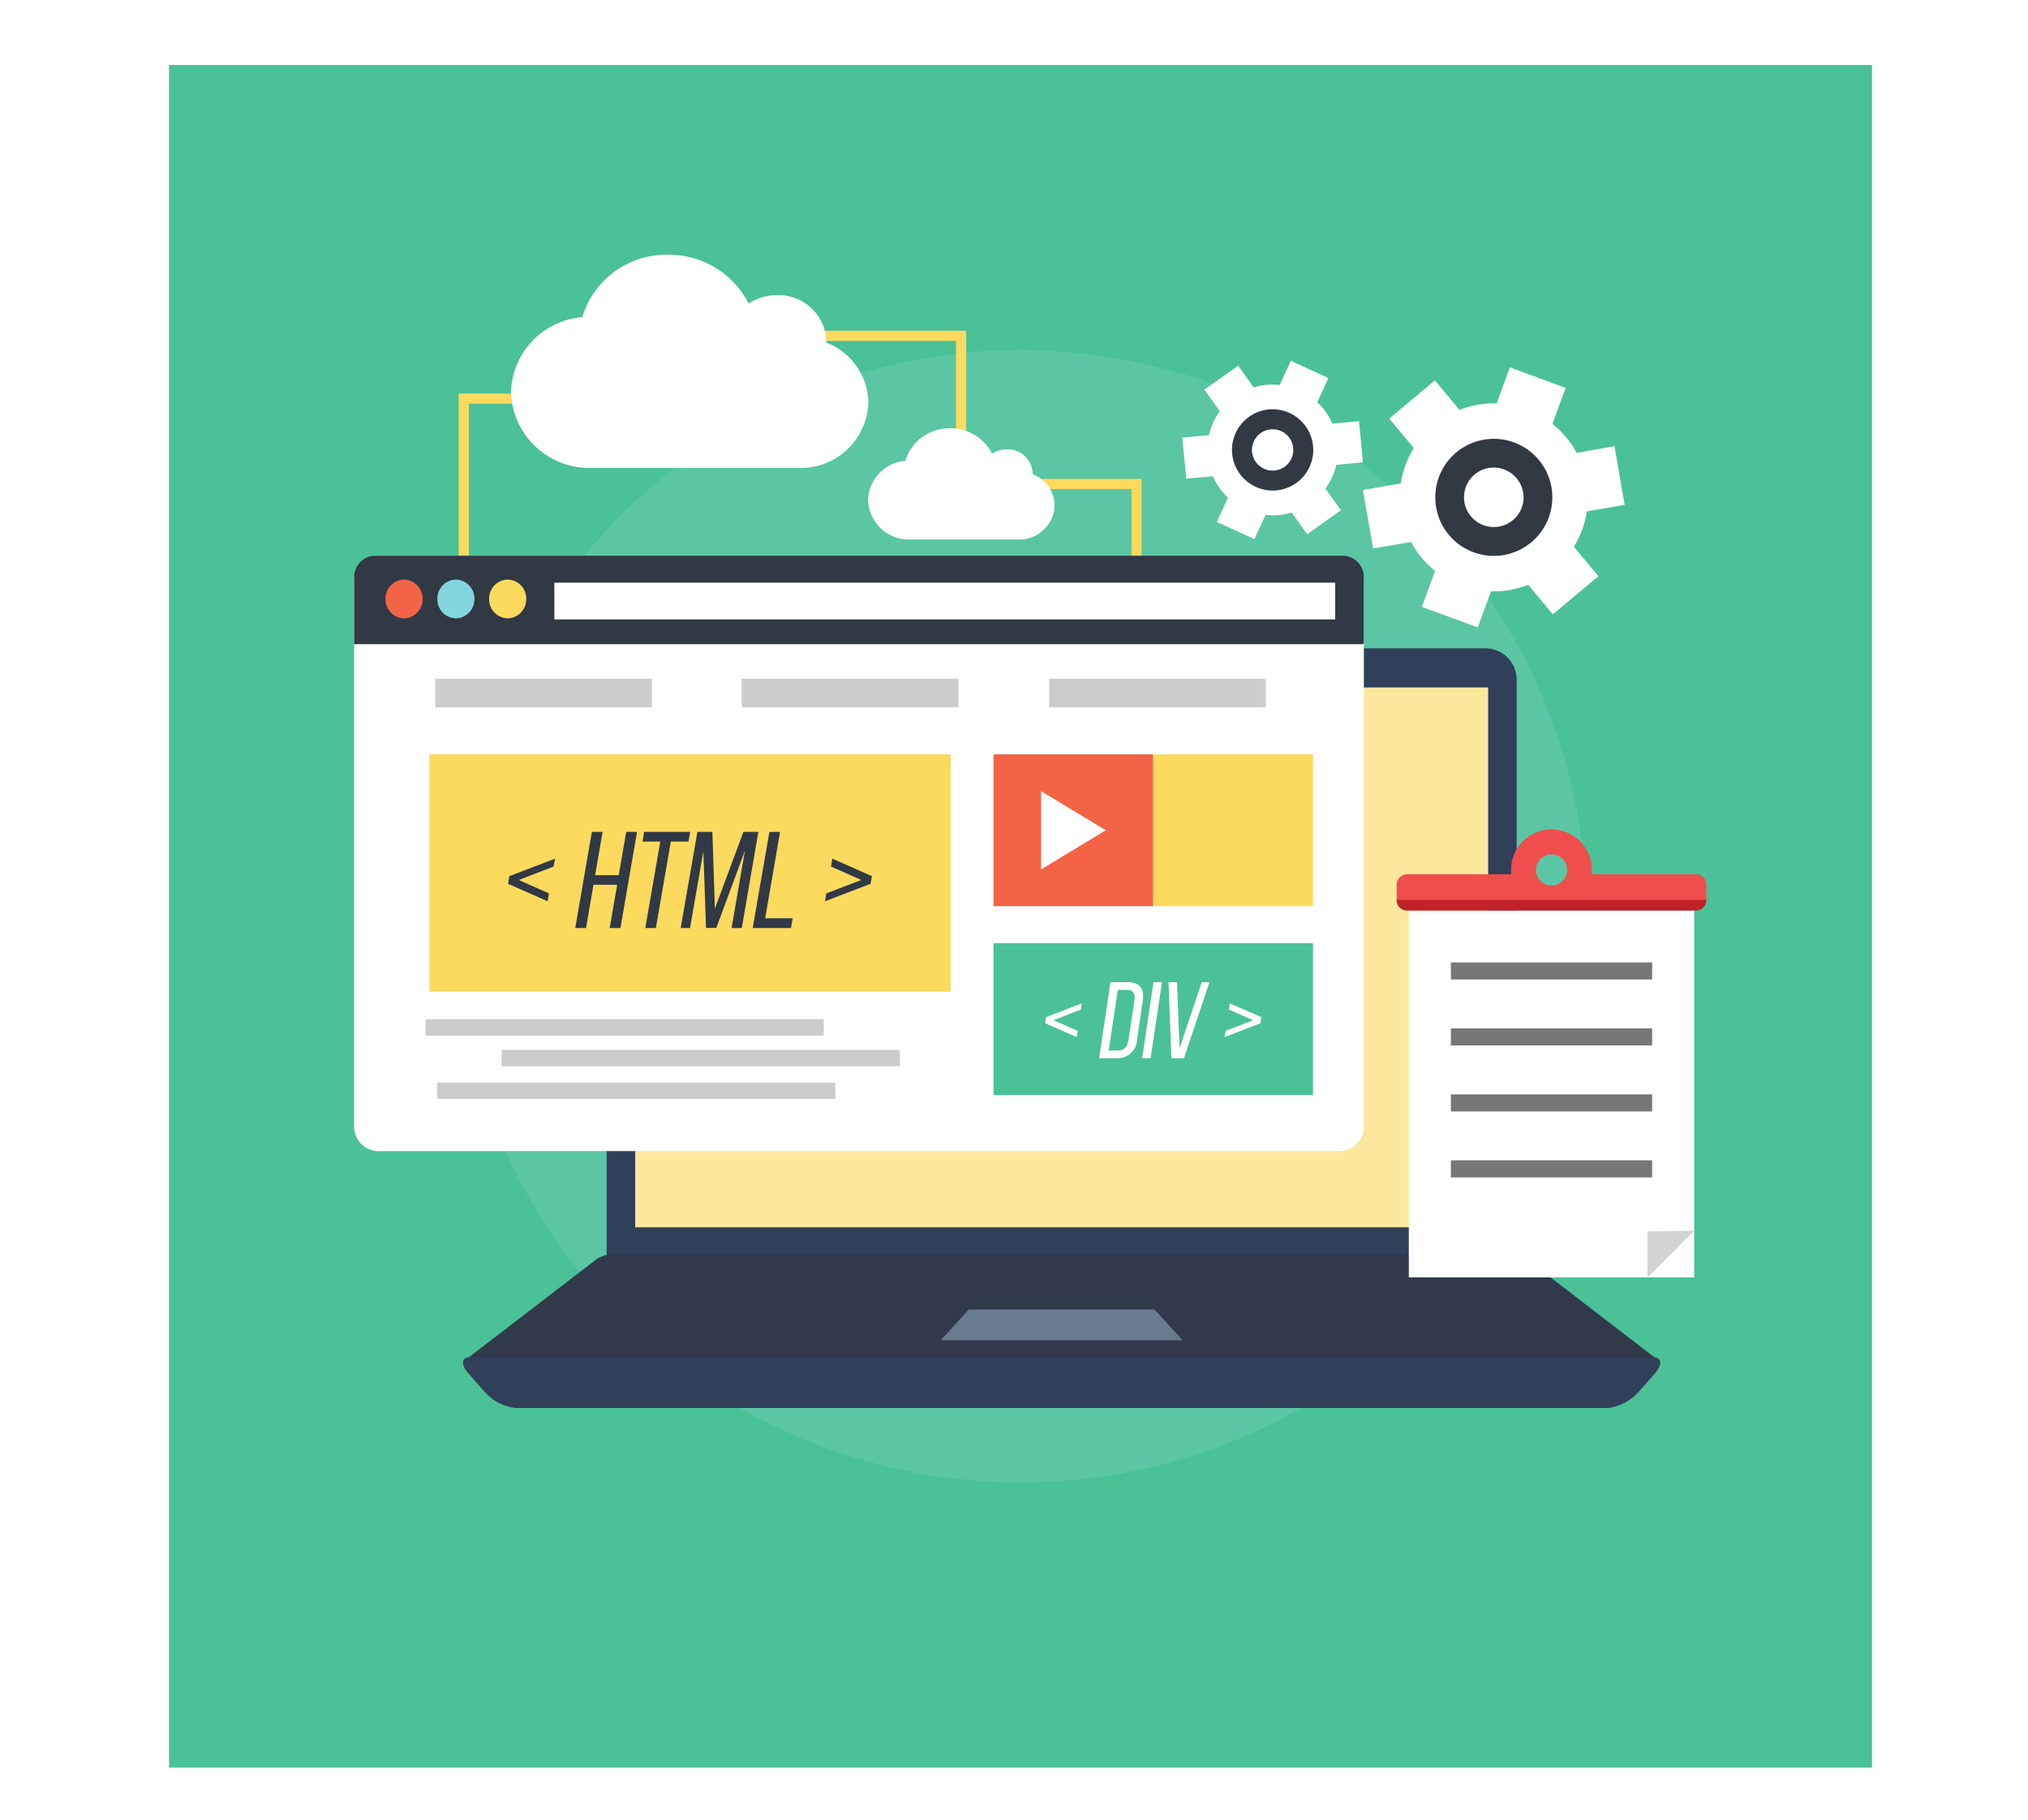 <svg xmlns="http://www.w3.org/2000/svg" xmlns:xlink="http://www.w3.org/1999/xlink" viewBox="0 0 156 140">
  <defs>
    <style>
      .cls-1 {
        clip-path: url(#clip-OJ91BD1_1_);
      }

      .cls-2, .cls-20 {
        fill: #4bc197;
      }

      .cls-3 {
        fill: #5ac6a3;
      }

      .cls-18, .cls-4 {
        fill: #fbda5e;
      }

      .cls-5 {
        fill: #314059;
      }

      .cls-10, .cls-11, .cls-12, .cls-13, .cls-14, .cls-15, .cls-16, .cls-17, .cls-18, .cls-19, .cls-20, .cls-5, .cls-6, .cls-7, .cls-8, .cls-9 {
        fill-rule: evenodd;
      }

      .cls-6 {
        fill: #313a4b;
      }

      .cls-7 {
        fill: #687b8f;
      }

      .cls-8 {
        fill: #fce89d;
      }

      .cls-21, .cls-9 {
        fill: #fff;
      }

      .cls-10 {
        fill: #323943;
      }

      .cls-11 {
        fill: #f04e4d;
      }

      .cls-12 {
        fill: #c12128;
      }

      .cls-13 {
        fill: #d2d3d4;
      }

      .cls-14 {
        fill: #767779;
      }

      .cls-15 {
        fill: #313945;
      }

      .cls-16 {
        fill: #f36447;
      }

      .cls-17 {
        fill: #81d5dc;
      }

      .cls-19 {
        fill: #cdccca;
      }
    </style>
    <clipPath id="clip-OJ91BD1_1_">
      <rect width="156" height="140"/>
    </clipPath>
  </defs>
  <g id="OJ91BD1_1_" data-name="OJ91BD1 (1)" class="cls-1">
    <rect class="cls-21" width="156" height="140"/>
    <g id="Group_21" data-name="Group 21" transform="translate(3112 1336)">
      <path id="path14" class="cls-2" d="M131-1469H0v-131H131v131" transform="translate(-3099 268.996)"/>
      <path id="path16" class="cls-3" d="M355.114-1288.439a43.558,43.558,0,0,1-43.557,43.557A43.558,43.558,0,0,1,268-1288.439,43.558,43.558,0,0,1,311.557-1332a43.558,43.558,0,0,1,43.557,43.557" transform="translate(-3345.057 22.939)"/>
      <path id="path36" class="cls-4" d="M544.6-1350.277h16.732v11.4h13.5v5.951h-.783v-5.169h-13.5v-11.4H544.6v-.783" transform="translate(-3599.011 39.723)"/>
      <path id="path38" class="cls-4" d="M281.545-1290.429h-8.61v14.834h-.783v-15.617h9.392v.783" transform="translate(-3348.87 -14.507)"/>
      <path id="path40" class="cls-5" d="M413.541-1051.861h65.185a2.419,2.419,0,0,1,2.407,2.414v44.525H411.127v-44.525a2.42,2.42,0,0,1,2.414-2.414h0" transform="translate(-3476.466 -234.26)"/>
      <path id="path42" class="cls-6" d="M276.858-473.561h91.7c.251,0,.2-.192-.111-.428l-9.842-7.569a2.1,2.1,0,0,0-1.019-.428H287.837a2.1,2.1,0,0,0-1.019.428l-9.85,7.569c-.31.236-.362.428-.111.428h0" transform="translate(-3353.043 -757.477)"/>
      <path id="path44" class="cls-5" d="M276.794-385.759h90.969c.687,0,.753.561.147,1.255l-1.233,1.4a3.786,3.786,0,0,1-2.363,1.255H280.242a3.752,3.752,0,0,1-2.363-1.255l-1.233-1.4c-.613-.694-.546-1.255.148-1.255h0" transform="translate(-3352.611 -845.825)"/>
      <path id="path46" class="cls-7" d="M727.3-430.491h14.288l2.148,2.355H725.149l2.149-2.355" transform="translate(-3764.777 -804.756)"/>
      <path id="path48" class="cls-8" d="M438-973.534h65.613v-41.534H438v41.534" transform="translate(-3501.14 -268.041)"/>
      <path id="path50" class="cls-9" d="M1138-1302.114a7.312,7.312,0,0,0,1-2.724l2.909-.5-.783-4.512-2.91.51a7.547,7.547,0,0,0-.819-1.211,7.979,7.979,0,0,0-1.041-1.019l1.011-2.769-4.29-1.58-1.019,2.776a7.184,7.184,0,0,0-2.858.495l-1.89-2.267-3.515,2.939,1.891,2.259a7.365,7.365,0,0,0-1,2.725l-2.909.51.783,4.5,2.909-.5a7.23,7.23,0,0,0,.819,1.2,7.137,7.137,0,0,0,1.041,1.019l-1.019,2.776,4.3,1.573,1.019-2.776a7.183,7.183,0,0,0,2.858-.495l1.891,2.267,3.514-2.932-1.89-2.267" transform="translate(-4128.934 8.181)"/>
      <path id="path52" class="cls-10" d="M1197.1-1240.752a4.506,4.506,0,0,0,.569-6.343,4.506,4.506,0,0,0-6.343-.568,4.506,4.506,0,0,0-.568,6.343A4.5,4.5,0,0,0,1197.1-1240.752Zm-1.418-1.7a2.285,2.285,0,0,0,.288-3.219,2.294,2.294,0,0,0-3.227-.3,2.293,2.293,0,0,0-.288,3.227,2.293,2.293,0,0,0,3.227.288h0" transform="translate(-4191.305 -53.528)"/>
      <path id="path54" class="cls-9" d="M963.592-1317.219a5.007,5.007,0,0,0-1.159-1.647l.857-1.861-2.894-1.329-.857,1.861a5.138,5.138,0,0,0-1.012-.007,5.486,5.486,0,0,0-.989.2l-1.189-1.676-2.6,1.839,1.189,1.676a5.056,5.056,0,0,0-.842,1.831l-2.045.185.3,3.168,2.045-.192a5.135,5.135,0,0,0,1.167,1.646l-.856,1.868,2.887,1.322.857-1.861a5.141,5.141,0,0,0,1.011.008,4.866,4.866,0,0,0,1-.192l1.189,1.669,2.592-1.839-1.189-1.676a4.961,4.961,0,0,0,.841-1.824l2.046-.192-.3-3.168-2.045.192" transform="translate(-3973.102 13.812)"/>
      <path id="path56" class="cls-10" d="M1004.854-1273.647a3.135,3.135,0,0,0-3.4-2.828,3.135,3.135,0,0,0-2.828,3.4,3.137,3.137,0,0,0,3.412,2.828A3.124,3.124,0,0,0,1004.854-1273.647Zm-1.529.14a1.591,1.591,0,0,0-1.735-1.432,1.589,1.589,0,0,0-1.432,1.728,1.6,1.6,0,0,0,1.728,1.44,1.6,1.6,0,0,0,1.44-1.735h0" transform="translate(-4015.847 -28.025)"/>
      <path id="path58" class="cls-9" d="M333.383-1421.7a6.742,6.742,0,0,0-6.594,4.8,5.964,5.964,0,0,0-5.486,5.774,6.028,6.028,0,0,0,6.21,5.826h15.92a5.2,5.2,0,0,0,5.361-5.028,5.035,5.035,0,0,0-3.234-4.615v-.1a3.676,3.676,0,0,0-3.788-3.552,3.966,3.966,0,0,0-2.186.651,6.856,6.856,0,0,0-6.2-3.751h0" transform="translate(-3393.997 105.301)"/>
      <path id="path60" class="cls-9" d="M663.095-1258.566a3.513,3.513,0,0,0-3.441,2.5,3.123,3.123,0,0,0-2.865,3.02,3.141,3.141,0,0,0,3.242,3.035h8.307a2.716,2.716,0,0,0,2.8-2.621,2.617,2.617,0,0,0-1.691-2.407v-.059a1.916,1.916,0,0,0-1.972-1.853,2.069,2.069,0,0,0-1.145.339,3.566,3.566,0,0,0-3.234-1.957h0" transform="translate(-3702.014 -44.479)"/>
      <path id="path62" class="cls-9" d="M1164.8-777.331h21.952v-28.236H1164.8v28.236" transform="translate(-4168.429 -460.389)"/>
      <path id="path64" class="cls-11" d="M1165.345-879.683a1.2,1.2,0,0,0-1.2,1.2,1.2,1.2,0,0,0,1.2,1.2,1.2,1.2,0,0,0,1.2-1.2A1.2,1.2,0,0,0,1165.345-879.683Zm11.113,4.312h-22.226a.8.8,0,0,1-.8-.8v-1.182a.8.8,0,0,1,.8-.8h8.019a2.514,2.514,0,0,1-.022-.332,3.117,3.117,0,0,1,3.116-3.116,3.116,3.116,0,0,1,3.109,3.116c0,.111-.008.221-.015.332h8.019a.8.8,0,0,1,.8.8v1.182a.8.8,0,0,1-.8.8h0" transform="translate(-4157.997 -390.586)"/>
      <path id="path66" class="cls-12" d="M1176.458-814.592h-22.226a.8.8,0,0,1-.8-.8v-.007h23.82v.007a.8.8,0,0,1-.8.8h0" transform="translate(-4157.997 -451.364)"/>
      <path id="path68" class="cls-13" d="M1389.09-500.944l3.588-3.589-3.588.051Z" transform="translate(-4374.358 -736.777)"/>
      <path id="path70" class="cls-14" d="M1204.3-755.375h15.484v-1.314H1204.3v1.314" transform="translate(-4204.695 -505.265)"/>
      <path id="path72" class="cls-14" d="M1204.3-693.419h15.484v-1.314H1204.3v1.314" transform="translate(-4204.695 -562.148)"/>
      <path id="path74" class="cls-14" d="M1204.3-631.371h15.484v-1.314H1204.3v1.314" transform="translate(-4204.695 -619.116)"/>
      <path id="path76" class="cls-14" d="M1204.3-569.416h15.484v-1.315H1204.3v1.315" transform="translate(-4204.695 -675.998)"/>
      <path id="path78" class="cls-9" d="M175.81-1138.891h73.942a1.869,1.869,0,0,1,1.861,1.868v42.073a1.869,1.869,0,0,1-1.861,1.868H175.81a1.875,1.875,0,0,1-1.868-1.868v-42.073a1.875,1.875,0,0,1,1.868-1.868h0" transform="translate(-3258.701 -154.356)"/>
      <path id="path80" class="cls-15" d="M175.581-1138.891h74.392a1.645,1.645,0,0,1,1.639,1.639v5.036a.132.132,0,0,1-.133.133H173.942v-5.169a1.645,1.645,0,0,1,1.639-1.639h0" transform="translate(-3258.701 -154.356)"/>
      <path id="path82" class="cls-16" d="M204.855-1113.45a1.46,1.46,0,0,0,1.425-1.492,1.455,1.455,0,0,0-1.425-1.491,1.46,1.46,0,0,0-1.425,1.491,1.465,1.465,0,0,0,1.425,1.492h0" transform="translate(-3285.774 -174.975)"/>
      <path id="path84" class="cls-17" d="M253.557-1113.45a1.465,1.465,0,0,0,1.425-1.492,1.46,1.46,0,0,0-1.425-1.491,1.455,1.455,0,0,0-1.425,1.491,1.46,1.46,0,0,0,1.425,1.492h0" transform="translate(-3330.488 -174.975)"/>
      <path id="path86" class="cls-18" d="M302.173-1113.45a1.465,1.465,0,0,0,1.425-1.492,1.46,1.46,0,0,0-1.425-1.491,1.461,1.461,0,0,0-1.432,1.491,1.466,1.466,0,0,0,1.432,1.492h0" transform="translate(-3375.117 -174.975)"/>
      <path id="path88" class="cls-9" d="M362.066-1110.721h60.06v-2.828h-60.06v2.828" transform="translate(-3431.422 -177.623)"/>
      <path id="path90" class="cls-19" d="M250.146-1021.073h16.665v-2.2H250.146v2.2" transform="translate(-3328.665 -260.507)"/>
      <path id="path92" class="cls-19" d="M538.105-1021.073h16.665v-2.2H538.105v2.2" transform="translate(-3593.048 -260.507)"/>
      <path id="path94" class="cls-19" d="M826.966-1021.073h16.665v-2.2H826.966v2.2" transform="translate(-3858.258 -260.507)"/>
      <path id="path96" class="cls-18" d="M244.646-933.955h40.095v-18.253H244.646v18.253" transform="translate(-3323.616 -325.754)"/>
      <path id="path98" class="cls-16" d="M774.661-940.527h12.286v-11.681H774.661v11.681" transform="translate(-3810.235 -325.754)"/>
      <path id="path100" class="cls-19" d="M240.949-702.043h30.636V-703.3H240.949v1.255" transform="translate(-3320.221 -554.284)"/>
      <path id="path102" class="cls-19" d="M312.465-673.265H343.1v-1.262H312.465v1.262" transform="translate(-3385.881 -580.699)"/>
      <path id="path104" class="cls-19" d="M251.951-642.515h30.636v-1.263H251.951v1.263" transform="translate(-3330.323 -608.932)"/>
      <path id="path106" class="cls-9" d="M824.279-914.653l-2.488,1.506-2.488,1.506v-6.025l2.488,1.506,2.488,1.506" transform="translate(-3851.221 -357.468)"/>
      <path id="path108" class="cls-20" d="M774.661-763.044h24.574v-11.681H774.661v11.681" transform="translate(-3810.235 -488.706)"/>
      <path id="path110" class="cls-18" d="M924.724-940.527h12.287v-11.681H924.724v11.681" transform="translate(-3948.012 -325.754)"/>
      <path id="path112" class="cls-15" d="M342.889-874l3.507-1.344.1-.591-3.042-1.344-.1.605,2.326,1.034-2.688,1.034Zm-2.621,2.06.133-.753h-2.112l1.145-6.645h-.819l-1.285,7.4Zm-3.537-5.952-1.026,5.952h.783l1.277-7.4h-1.152l-2.193,5.907-.192-5.907h-1.152l-1.285,7.4h.716l1.026-5.9.207,5.892h.79Zm-6.852,5.952,1.152-6.653h1.359l.133-.746h-3.544l-.126.746h1.366l-1.152,6.653Zm-2.976-3.33-.576,3.33h.827l1.278-7.4H327.6l-.576,3.33h-1.816l.576-3.33h-.827l-1.278,7.4h.827l.576-3.33Zm-5.242.665-2.326-1.034,2.68-1.034.111-.605-3.515,1.344-.1.591L321.557-874l.1-.605" transform="translate(-3391.429 -392.658)"/>
      <path id="path114" class="cls-9" d="M836.987-733.887l2.747-1.063.074-.473-2.429-1.055-.074.472,1.861.82-2.1.82Zm-4.319-4.223.221,5.848h.967l1.964-5.848h-.6l-1.706,5.087-.192-5.087Zm-1.16,0-.871,5.848h.65l.879-5.848Zm-3.441,5.257.7-4.667h.7c.473,0,.657.3.576.827l-.451,3.013c-.081.532-.347.827-.82.827Zm.133-5.257-.871,5.848h1.366a1.481,1.481,0,0,0,1.551-1.447l.436-2.946c.141-.9-.2-1.455-1.107-1.455Zm-2.518,3.744-1.86-.82,2.1-.82.066-.472-2.747,1.055-.066.473,2.429,1.063.074-.48" transform="translate(-3854.781 -522.323)"/>
    </g>
  </g>
</svg>
